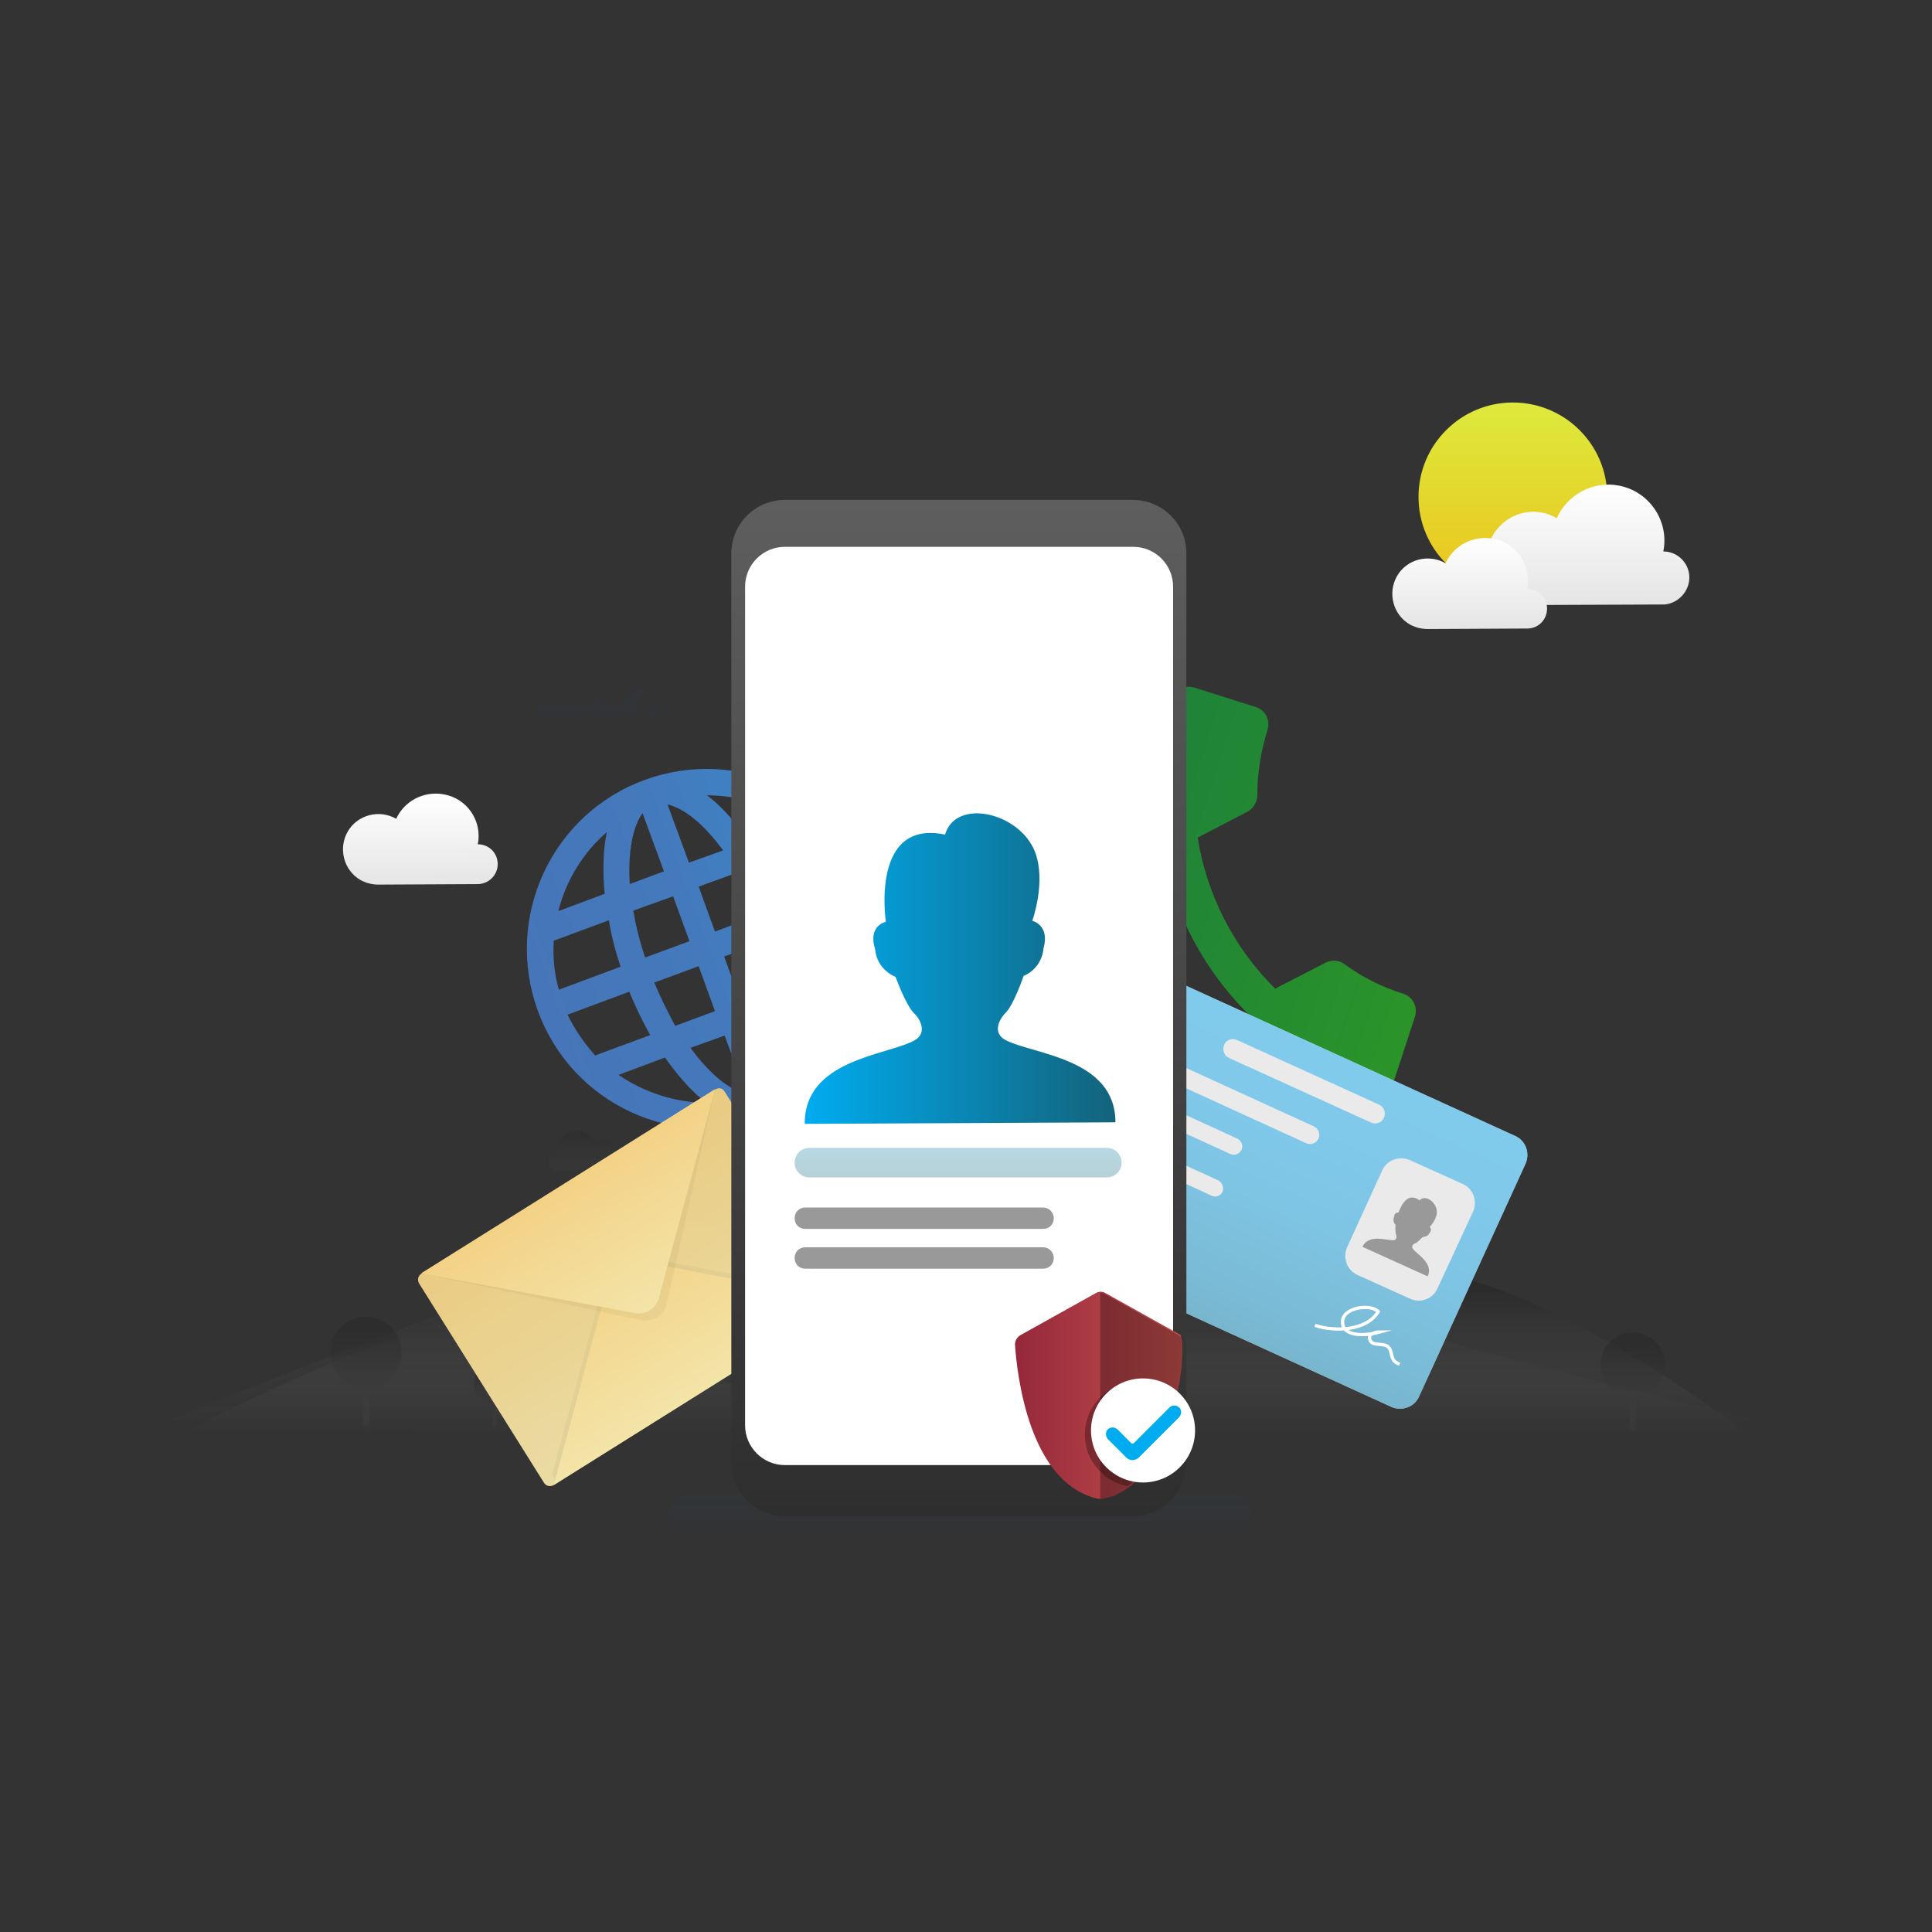 <svg xmlns="http://www.w3.org/2000/svg" width="200" height="200" fill="none" viewBox="0 0 200 200">
    <rect x="0" y="0" width="200" height="200" fill="#333333" stroke="none"/>
    <g opacity=".25">
        <path fill="url(#paint0_linear)" d="M16.666 147.335h166.667s-32.953-7.446-51.542-13.994c-6.865-2.429-13.149-5.334-19.381-7.024-14.206-3.908-35.54-.37-55.344 5.651-7.816 2.323-40.4 15.367-40.4 15.367z" opacity=".4"/>
        <path fill="url(#paint1_linear)" d="M19.515 148.077l161.333.317s-19.91-15.315-32.954-16.741c-10.245-1.109-26.087 3.327-33.481 5.756-7.393 2.43-16.37 6.443-27.672 7.024-18.325.951-22.074-11.143-33.798-9.294-12.727 1.954-33.428 12.938-33.428 12.938z" opacity=".6"/>
        <path fill="url(#paint2_linear)" d="M34.196 139.993c0-2.06 1.69-3.697 3.697-3.697 2.006 0 3.696 1.69 3.696 3.697 0 1.901-1.478 3.485-3.327 3.696v3.908c0 .211-.211.37-.37.317-.158 0-.316-.158-.316-.317v-3.908c-1.954-.211-3.38-1.795-3.38-3.696z" opacity=".5"/>
        <path fill="url(#paint3_linear)" d="M56.852 120.296c0-.476.423-.898.898-.898-.211-1.056.475-2.113 1.584-2.324.898-.158 1.796.264 2.218 1.162.792-.475 1.796-.211 2.27.581.476.792.212 1.795-.58 2.271-.264.158-.528.211-.845.211H57.75c-.528-.053-.898-.475-.898-1.003z" opacity=".3"/>
        <path fill="url(#paint4_linear)" d="M49.042 143.32c0-1.215.95-2.166 2.165-2.166s2.165.951 2.165 2.166c0 1.109-.845 2.059-1.954 2.112v2.271c0 .105-.105.211-.21.211-.106 0-.212-.106-.212-.211v-2.271c-1.162-.106-2.007-1.056-1.954-2.112z" opacity=".5"/>
        <path fill="url(#paint5_linear)" d="M133.585 126.156c0-.634.476-1.162 1.162-1.162-.264-1.373.581-2.641 1.954-2.905 1.162-.211 2.271.37 2.746 1.426 1.004-.581 2.218-.264 2.799.74.581 1.003.264 2.218-.739 2.798-.317.212-.687.264-1.056.264h-5.757c-.633-.052-1.109-.528-1.109-1.161z" opacity=".2"/>
        <path fill="url(#paint6_linear)" d="M165.698 141.259c0-1.849 1.479-3.327 3.327-3.327 1.849 0 3.327 1.478 3.327 3.327 0 1.69-1.267 3.115-3.01 3.274v3.485c0 .159-.158.317-.317.317-.158 0-.317-.158-.317-.317v-3.485c-1.69-.106-3.01-1.532-3.01-3.274z" opacity=".5"/>
    </g>
    <path fill="url(#paint7_linear)" d="M51.523 89.462c0-1.162-.898-2.06-2.06-2.06.475-2.429-1.109-4.752-3.538-5.175-2.06-.37-4.066.687-4.911 2.535-1.743-1.004-4.014-.422-5.017 1.32-1.004 1.743-.423 4.014 1.32 5.017.581.317 1.215.475 1.848.475l10.351-.052c1.162-.053 2.007-1.004 2.007-2.06z"/>
    <g opacity=".4">
        <path fill="url(#paint8_linear)" d="M65.782 73.036l.687-1.69h-.792l-1.32 1.69h-2.694l.634-.528h-.634l-1.373.528h-4.172c-.422 0-.74.317-.74.74 0 .422.318.739.74.739h9.506c.422 0 .74-.317.74-.74-.053-.369-.265-.633-.582-.739z" opacity=".6"/>
        <path fill="url(#paint9_linear)" d="M67.681 74.25c.292 0 .529-.237.529-.528 0-.292-.237-.529-.529-.529-.291 0-.528.237-.528.529 0 .291.237.528.528.528z" opacity=".6"/>
        <path fill="url(#paint10_linear)" d="M69.106 74.144c.175 0 .317-.141.317-.316 0-.175-.142-.317-.317-.317-.175 0-.317.142-.317.317 0 .175.142.316.317.316z" opacity=".6"/>
    </g>
    <path fill="url(#paint11_linear)" d="M156.613 61.207c5.395 0 9.769-4.374 9.769-9.77s-4.374-9.77-9.769-9.77c-5.396 0-9.77 4.374-9.77 9.77s4.374 9.77 9.77 9.77z"/>
    <path fill="url(#paint12_linear)" d="M174.88 59.778c0-1.478-1.214-2.693-2.693-2.693.634-3.169-1.478-6.232-4.594-6.813-2.641-.527-5.334.898-6.443 3.38-2.271-1.373-5.228-.58-6.601 1.743-1.373 2.27-.581 5.228 1.743 6.601.739.423 1.584.687 2.482.634l13.572-.053c1.425-.158 2.534-1.373 2.534-2.799z"/>
    <path fill="url(#paint13_linear)" d="M160.15 63.005c0-1.162-.898-2.06-2.06-2.06.475-2.429-1.109-4.752-3.538-5.175-2.06-.37-4.066.687-4.911 2.535-1.743-1.003-4.014-.422-5.017 1.32-1.004 1.743-.423 4.014 1.32 5.017.581.317 1.215.476 1.901.476l10.351-.053c1.109-.053 1.954-.95 1.954-2.06z"/>
    <path fill="url(#paint14_linear)" d="M71.48 154.68h55.925c1.215 0 2.218 1.003 2.218 2.218v.053c0 1.214-1.003 2.218-2.218 2.218H71.48c-1.214 0-2.218-1.004-2.218-2.218v-.053c0-1.215 1.004-2.218 2.218-2.218z" opacity=".28"/>
    <path fill="url(#paint15_linear)" d="M123.978 86.712c.951 5.914 3.75 11.407 8.027 15.631l5.228-2.693c.634-.317 1.373-.264 1.954.159 1.849 1.373 3.908 2.376 6.073 3.063 1.004.316 1.532 1.373 1.215 2.376l-2.06 6.284c-.317 1.004-1.373 1.532-2.376 1.215-16.899-5.387-26.141-23.5-20.754-40.347.317-1.003 1.373-1.531 2.376-1.214l6.337 2.007c1.004.317 1.532 1.373 1.215 2.376-.687 2.165-1.056 4.436-1.056 6.76 0 .686-.423 1.373-1.004 1.69l-5.175 2.693z"/>
    <path fill="#fff" d="M100.526 123.414l11.037-24.134c.475-1.056 1.743-1.532 2.852-1.056l42.458 19.381c1.057.475 1.532 1.742 1.057 2.851l-11.038 24.134c-.475 1.057-1.742 1.532-2.851 1.057l-42.459-19.382c-1.056-.528-1.532-1.795-1.056-2.851z"/>
    <path fill="url(#paint16_linear)" d="M100.526 123.414l11.037-24.134c.475-1.056 1.743-1.532 2.852-1.056l42.458 19.381c1.057.475 1.532 1.742 1.057 2.851l-11.038 24.134c-.475 1.057-1.742 1.532-2.851 1.057l-42.459-19.382c-1.056-.528-1.532-1.795-1.056-2.851z" opacity=".6"/>
    <path fill="#EAEAEA" d="M148.797 133.398c-.475 1.057-1.742 1.532-2.799 1.057l-5.492-2.482c-1.056-.476-1.531-1.743-1.056-2.852l3.644-7.974c.475-1.057 1.743-1.532 2.852-1.057l5.492 2.483c1.056.475 1.531 1.742 1.056 2.851l-3.697 7.974z"/>
    <path fill="#999" d="M146.26 129.279c-.211-.264.053-.528.264-.581.264-.106.74-.634.74-.634.264 0 .581-.158.686-.37.37-.422.053-.686.053-.686s.687-.687.739-1.479c.053-1.003-1.161-1.954-1.795-1.267-1.479-1.109-2.165 1.267-2.165 1.267s-.423-.105-.476.475c-.105.265-.052.581.159.793 0 0-.053.686.053 1.003.052.211.105.581-.264.581-.74.053-2.535-.687-3.222.686l6.76 3.063c.634-1.373-1.109-2.27-1.532-2.851z"/>
    <path fill="#EAEAEA" d="M143.254 115.709c-.211.529-.845.74-1.373.476l-14.628-6.654c-.528-.211-.74-.845-.528-1.373.211-.528.844-.74 1.373-.476l14.628 6.654c.528.212.792.845.528 1.373zM136.491 117.873c-.212.475-.793.686-1.268.475l-22.972-10.509c-.475-.211-.687-.792-.475-1.267.211-.476.792-.687 1.267-.476l22.972 10.509c.476.212.687.793.476 1.268zM128.515 119.034c-.212.423-.687.634-1.162.423l-16.952-7.763c-.423-.212-.634-.687-.423-1.162.212-.423.687-.634 1.162-.423l16.952 7.763c.423.212.634.74.423 1.162zM126.561 123.364c-.211.422-.686.633-1.109.422l-17.004-7.763c-.423-.211-.634-.686-.423-1.162.211-.422.687-.633 1.109-.422l17.005 7.763c.422.264.581.739.422 1.162z"/>
    <path stroke="#fff" stroke-miterlimit="10" stroke-width=".339" d="M136.125 137.198c2.007.687 5.387.581 6.548-1.426-.845-.845-3.749-.422-3.696 1.109.053 1.69 2.799 1.321 3.908 1.004-.74 0-1.373.317-1.004.95.264.476 1.32.212 1.743.528.686.529.106 1.479 1.267 1.849"/>
    <path fill="url(#paint17_linear)" d="M66.725 80.746c-9.664 3.538-14.575 14.259-11.037 23.923 3.538 9.664 14.259 14.575 23.923 11.037 9.664-3.538 14.575-14.259 11.037-23.923-3.59-9.664-14.311-14.575-23.923-11.037zm-7.974 24.292l6.39-2.376c.634 1.532 1.373 3.063 2.165 4.489l-5.703 2.112c-1.11-1.267-2.113-2.693-2.852-4.225zM71.32 89.301l-2.218-6.02c1.69.37 3.75 2.007 5.756 4.753L71.32 89.3zm5.07 1.004c.844 1.425 1.584 2.904 2.218 4.436l-4.595 1.69-1.69-4.648 4.067-1.478zm-9.876-6.126l2.218 6.02-3.538 1.32c-.211-3.327.317-5.967 1.32-7.34zm3.169 8.608l1.69 4.647-4.595 1.69c-.528-1.584-.95-3.222-1.214-4.859l4.119-1.478zm-5.44 7.287l-6.39 2.377c-.475-1.637-.633-3.38-.528-5.07l5.704-2.112c.264 1.637.686 3.221 1.214 4.805zm3.486 1.637l4.594-1.689 1.69 4.647-4.119 1.531c-.792-1.478-1.532-2.957-2.165-4.489zm7.287 5.493l2.218 6.02c-1.69-.37-3.749-2.007-5.756-4.753l3.538-1.267zm4.806 5.069l-2.218-6.02 3.538-1.32c.212 3.38-.264 6.02-1.32 7.34zm-3.168-8.608l-1.69-4.647 4.594-1.69c.528 1.585.95 3.222 1.215 4.859l-4.12 1.478zm5.439-7.287L88.483 94c.475 1.637.634 3.38.528 5.07l-5.703 2.112c-.264-1.584-.687-3.221-1.215-4.805zm-.95-2.535c-.634-1.532-1.374-3.063-2.166-4.489l5.704-2.112c1.214 1.214 2.165 2.64 2.904 4.224l-6.443 2.377zm1.161-8.608L77.5 87.03c-.74-1.056-1.585-2.112-2.483-3.063-.58-.58-1.161-1.161-1.848-1.637 3.274 0 6.496 1.004 9.136 2.905zm-19.486.898c-.159.792-.264 1.584-.317 2.429-.053 1.32-.053 2.64.105 3.96l-4.805 1.796c.792-3.168 2.535-6.02 5.017-8.185zm1.214 25.137l4.806-1.796c.74 1.057 1.584 2.113 2.482 3.063.58.581 1.162 1.162 1.848 1.638-3.274-.053-6.443-1.057-9.136-2.905zm19.487-.951c.158-.792.264-1.584.317-2.429.052-1.32.052-2.64-.106-3.961l4.806-1.795c-.792 3.221-2.535 6.02-5.017 8.185z"/>
    <path fill="url(#paint18_linear)" d="M75.021 113.013l12.938 20.648c.212.37.106.793-.21 1.004l-30.42 19.064c-.369.211-.791.106-1.002-.211l-12.939-20.649c-.211-.369-.105-.792.212-1.003l30.418-19.064c.37-.264.792-.159 1.003.211z"/>
    <path fill="url(#paint19_linear)" d="M75.021 113.013l12.938 20.648c.212.37.106.793-.21 1.004l-30.42 19.064c-.369.211-.791.106-1.002-.211l-12.939-20.649c-.211-.369-.105-.792.212-1.003l30.418-19.064c.37-.264.792-.159 1.003.211z" opacity=".04"/>
    <path fill="url(#paint20_linear)" d="M86.854 135.246l-28.57 17.903c-.317.211-.792.105-1.004-.212-.105-.158-.158-.369-.053-.581l5.862-21.757c.159-.581.74-1.003 1.373-.845l22.128 4.172c.37.053.633.422.58.792-.052.211-.158.37-.316.528z" opacity=".04"/>
    <path fill="url(#paint21_linear)" d="M87.75 134.661l-30.418 19.064 6.073-22.655c.158-.581.687-.95 1.32-.792l23.025 4.383z"/>
    <path fill="url(#paint22_linear)" d="M43.603 131.809l22.76 4.858c1.163.211 2.325-.475 2.641-1.637l5.017-22.285-30.418 19.064z" opacity=".04"/>
    <path fill="url(#paint23_linear)" d="M43.603 131.809l22.127 4.119c1.11.211 2.218-.475 2.482-1.584l5.81-21.599-30.419 19.064z"/>
    <path fill="url(#paint24_linear)" d="M122.814 57.295v94.107c0 3.063-2.482 5.545-5.545 5.545H81.252c-3.062 0-5.544-2.482-5.544-5.493V57.295c0-3.063 2.482-5.545 5.544-5.545h36.069c3.063.053 5.493 2.482 5.493 5.545z"/>
    <path fill="#fff" d="M81.251 151.666c-2.27 0-4.12-1.849-4.12-4.12V60.728c0-2.271 1.85-4.12 4.12-4.12h36.069c2.271 0 4.119 1.849 4.119 4.12v86.818c0 2.271-1.848 4.12-4.119 4.12H81.251z"/>
    <path fill="url(#paint25_linear)" d="M116.11 120.355c0 .845-.687 1.532-1.532 1.532H83.79c-.845 0-1.531-.687-1.531-1.532s.686-1.531 1.531-1.531h30.788c.845 0 1.532.686 1.532 1.531z" opacity=".3"/>
    <path fill="#999" d="M109.086 126.109c0 .634-.475 1.109-1.109 1.109h-24.61c-.633 0-1.108-.475-1.108-1.109 0-.633.475-1.109 1.109-1.109h24.609c.581 0 1.109.476 1.109 1.109zM109.086 130.227c0 .634-.475 1.109-1.109 1.109h-24.61c-.633 0-1.108-.475-1.108-1.109 0-.633.475-1.109 1.109-1.109h24.609c.581 0 1.109.476 1.109 1.109z"/>
    <path fill="url(#paint26_linear)" d="M104.116 107.679c-1.426-.739-.687-2.165 0-2.852.845-.845 1.848-3.802 1.848-3.802 1.162-.475 1.954-1.584 2.06-2.852.686-2.43-1.162-2.852-1.162-2.852s1.479-4.066.264-7.182c-1.637-4.066-8.186-5.545-9.295-1.742-7.763-1.637-6.126 9.03-6.126 9.03s-1.9.37-1.108 2.852c.105 1.267.897 2.323 2.112 2.851 0 0 1.056 2.905 1.901 3.75.687.634 1.426 2.112 0 2.852-2.852 1.531-11.354 1.954-11.301 8.608l32.161-.159c0-6.654-8.503-7.023-11.354-8.502z"/>
    <path fill="url(#paint27_linear)" d="M122.392 139.261V140.265c0 .211-.053.475-.053.792v.317c-.053.422-.106.897-.211 1.373v.158c-.106.528-.211 1.109-.317 1.69 0 .053-.053.158-.053.264-.053.317-.158.634-.264.951 0 .052-.053.158-.053.264-.053.158-.053.264-.105.369 0 .053-.053.159-.053.264-.053.212-.159.423-.211.634 0 .053-.053.159-.053.211-.053.159-.106.264-.159.423-.052.105-.052.211-.105.264-.053.105-.053.211-.159.317-.053.105-.053.158-.105.264v.053c-.053.052-.053.158-.106.264v.052c-.053.106-.053.159-.106.264v.053c-.052.106-.105.212-.158.264-.264.581-.581 1.109-.898 1.637-.053.053-.053.106-.105.159-.212.317-.476.634-.687.898-.053.052-.053.052-.106.158l-.105.106-.053.052-.106.106-.211.211-.105.106-.106.106c-.053.052-.053.052-.158.105l-.106.106-.106.105-.105.106c-.053.053-.053.053-.159.106-.105.052-.211.158-.369.264-.264.211-.581.369-.898.528-.211.105-.37.211-.581.264-.053 0-.159.053-.211.053-.053 0-.159.052-.212.052-.052 0-.158.053-.211.053-.053 0-.158.053-.211.053-.053 0-.106 0-.158.053h-.476c-7.235-1.637-8.396-13.044-8.608-15.949 0-.422.212-.792.581-1.003l7.763-4.33c.159-.106.37-.159.528-.159.159 0 .37.053.528.159l7.763 4.33c0 .264.212.634.159 1.056z"/>
    <path fill="#000" d="M122.395 139.261V140.265c0 .211-.053.475-.053.792v.317c-.053.422-.106.898-.211 1.373v.158c-.106.528-.211 1.109-.317 1.69 0 .053-.053.159-.053.264-.053.317-.158.634-.264.951 0 .053-.053.158-.053.264-.052.158-.052.264-.105.369 0 .053-.053.159-.053.265-.053.211-.159.422-.211.633 0 .053-.053.159-.053.211-.053.159-.106.265-.159.423-.052.106-.052.211-.105.264-.053.106-.053.211-.159.317-.052.105-.052.158-.105.264v.053c-.053.053-.053.158-.106.264v.053c-.053.105-.053.158-.105.264v.052c-.053.106-.106.212-.159.264-.264.581-.581 1.109-.898 1.638-.052.052-.052.105-.105.158-.212.317-.476.634-.687.898-.053.053-.053.053-.105.158l-.106.106-.053.053-.105.105-.212.211-.105.106-.106.106c-.053.053-.053.053-.158.105l-.106.106-.106.106-.105.105c-.053.053-.053.053-.159.106-.105.053-.211.158-.369.264-.264.211-.581.37-.898.528-.211.106-.37.211-.581.264-.053 0-.158.053-.211.053-.053 0-.159.053-.211.053-.053 0-.159.052-.212.052-.053 0-.158.053-.211.053-.053 0-.106 0-.158.053h-.106c-.053 0-.106 0-.158.053v-21.388c.158 0 .369.053.528.158l7.763 4.331c.052.105.264.528.211.95z" opacity=".29"/>
    <path fill="#000" d="M121.6 144.806c-.739 3.274-2.165 6.97-4.858 9.03-1.268-.211-2.324-.845-3.116-1.796-.845-.95-1.32-2.165-1.32-3.538 0-1.373.475-2.587 1.32-3.538 1.003-1.162 2.429-1.848 4.066-1.848 1.532 0 2.905.633 3.908 1.69z" opacity=".29"/>
    <path fill="#fff" d="M118.327 153.466c2.975 0 5.387-2.412 5.387-5.387 0-2.975-2.412-5.387-5.387-5.387-2.975 0-5.387 2.412-5.387 5.387 0 2.975 2.412 5.387 5.387 5.387z"/>
    <path fill="#00ACF0" d="M114.679 147.969c.264-.264.687-.264 1.004 0l1.425 1.426c.053.053.212.053.264 0l3.697-3.697c.264-.264.687-.264 1.004 0 .264.264.264.687 0 1.003l-4.172 4.172c-.37.37-.951.37-1.321 0l-1.848-1.848c-.317-.317-.317-.792-.053-1.056z"/>
    <defs>
        <linearGradient id="paint0_linear" x1="99.993" x2="99.993" y1="147.348" y2="124.664" gradientUnits="userSpaceOnUse">
            <stop stop-color="#fff" stop-opacity="0"/>
            <stop offset=".88"/>
        </linearGradient>
        <linearGradient id="paint1_linear" x1="100.192" x2="100.192" y1="148.389" y2="131.487" gradientUnits="userSpaceOnUse">
            <stop stop-color="#fff" stop-opacity="0"/>
            <stop offset=".88"/>
        </linearGradient>
        <linearGradient id="paint2_linear" x1="37.893" x2="37.893" y1="147.91" y2="136.272" gradientUnits="userSpaceOnUse">
            <stop stop-color="#fff" stop-opacity="0"/>
            <stop offset=".12" stop-color="#777" stop-opacity=".53"/>
            <stop offset=".88"/>
        </linearGradient>
        <linearGradient id="paint3_linear" x1="60.435" x2="60.435" y1="121.252" y2="117.007" gradientUnits="userSpaceOnUse">
            <stop stop-color="#fff" stop-opacity="0"/>
            <stop offset=".12" stop-color="#777" stop-opacity=".53"/>
            <stop offset=".88"/>
        </linearGradient>
        <linearGradient id="paint4_linear" x1="51.174" x2="51.174" y1="147.904" y2="141.139" gradientUnits="userSpaceOnUse">
            <stop stop-color="#fff" stop-opacity="0"/>
            <stop offset=".12" stop-color="#777" stop-opacity=".53"/>
            <stop offset=".88"/>
        </linearGradient>
        <linearGradient id="paint5_linear" x1="138.018" x2="138.018" y1="127.323" y2="122.048" gradientUnits="userSpaceOnUse">
            <stop stop-color="#fff" stop-opacity="0"/>
            <stop offset=".12" stop-color="#777" stop-opacity=".53"/>
            <stop offset=".88"/>
        </linearGradient>
        <linearGradient id="paint6_linear" x1="169.033" x2="169.033" y1="148.384" y2="137.968" gradientUnits="userSpaceOnUse">
            <stop stop-color="#fff" stop-opacity="0"/>
            <stop offset=".12" stop-color="#777" stop-opacity=".53"/>
            <stop offset=".88"/>
        </linearGradient>
        <linearGradient id="paint7_linear" x1="43.498" x2="43.545" y1="82.096" y2="91.56" gradientUnits="userSpaceOnUse">
            <stop stop-color="#fff"/>
            <stop offset="1" stop-color="#E5E5E5"/>
        </linearGradient>
        <linearGradient id="paint8_linear" x1="60.905" x2="60.905" y1="74.503" y2="71.328" gradientUnits="userSpaceOnUse">
            <stop stop-color="#2B3154" stop-opacity="0"/>
            <stop offset=".04" stop-color="#2B3254" stop-opacity=".1"/>
            <stop offset=".18" stop-color="#2A3554" stop-opacity=".42"/>
            <stop offset=".33" stop-color="#2A3853" stop-opacity=".68"/>
            <stop offset=".5" stop-color="#293A53" stop-opacity=".86"/>
            <stop offset=".7" stop-color="#293B53" stop-opacity=".97"/>
            <stop offset="1" stop-color="#293B53"/>
        </linearGradient>
        <linearGradient id="paint9_linear" x1="67.689" x2="67.689" y1="74.238" y2="73.204" gradientUnits="userSpaceOnUse">
            <stop stop-color="#2B3154" stop-opacity="0"/>
            <stop offset=".04" stop-color="#2B3254" stop-opacity=".1"/>
            <stop offset=".18" stop-color="#2A3554" stop-opacity=".42"/>
            <stop offset=".33" stop-color="#2A3853" stop-opacity=".68"/>
            <stop offset=".5" stop-color="#293A53" stop-opacity=".86"/>
            <stop offset=".7" stop-color="#293B53" stop-opacity=".97"/>
            <stop offset="1" stop-color="#293B53"/>
        </linearGradient>
        <linearGradient id="paint10_linear" x1="69.094" x2="69.094" y1="74.134" y2="73.501" gradientUnits="userSpaceOnUse">
            <stop stop-color="#2B3154" stop-opacity="0"/>
            <stop offset=".04" stop-color="#2B3254" stop-opacity=".1"/>
            <stop offset=".18" stop-color="#2A3554" stop-opacity=".42"/>
            <stop offset=".33" stop-color="#2A3853" stop-opacity=".68"/>
            <stop offset=".5" stop-color="#293A53" stop-opacity=".86"/>
            <stop offset=".7" stop-color="#293B53" stop-opacity=".97"/>
            <stop offset="1" stop-color="#293B53"/>
        </linearGradient>
        <linearGradient id="paint11_linear" x1="156.614" x2="156.614" y1="61.219" y2="41.697" gradientUnits="userSpaceOnUse">
            <stop stop-color="#ECC41C"/>
            <stop offset=".99" stop-color="#DDE93C"/>
        </linearGradient>
        <linearGradient id="paint12_linear" x1="164.341" x2="164.401" y1="50.126" y2="62.525" gradientUnits="userSpaceOnUse">
            <stop stop-color="#fff"/>
            <stop offset="1" stop-color="#E5E5E5"/>
        </linearGradient>
        <linearGradient id="paint13_linear" x1="152.132" x2="152.178" y1="55.645" y2="65.103" gradientUnits="userSpaceOnUse">
            <stop stop-color="#fff"/>
            <stop offset="1" stop-color="#E5E5E5"/>
        </linearGradient>
        <linearGradient id="paint14_linear" x1="99.451" x2="99.451" y1="159.211" y2="154.706" gradientUnits="userSpaceOnUse">
            <stop stop-color="#2B3154" stop-opacity="0"/>
            <stop offset=".3" stop-color="#2A3654" stop-opacity=".23"/>
            <stop offset=".36" stop-color="#2A3754" stop-opacity=".27"/>
            <stop offset=".7" stop-color="#293A53" stop-opacity=".44"/>
            <stop offset="1" stop-color="#293B53" stop-opacity=".5"/>
        </linearGradient>
        <linearGradient id="paint15_linear" x1="116.789" x2="149.162" y1="86.803" y2="97.204" gradientUnits="userSpaceOnUse">
            <stop stop-color="#1E8239"/>
            <stop offset="1" stop-color="#2B9428"/>
        </linearGradient>
        <linearGradient id="paint16_linear" x1="135.613" x2="122.818" y1="107.894" y2="135.92" gradientUnits="userSpaceOnUse">
            <stop stop-color="#2CA7E0"/>
            <stop offset=".28" stop-color="#2BA4DC"/>
            <stop offset=".56" stop-color="#289CD0"/>
            <stop offset=".84" stop-color="#228FBC"/>
            <stop offset="1" stop-color="#1E85AD"/>
        </linearGradient>
        <linearGradient id="paint17_linear" x1="55.691" x2="90.631" y1="104.692" y2="91.769" gradientUnits="userSpaceOnUse">
            <stop stop-color="#4775B9"/>
            <stop offset=".45" stop-color="#4479BC"/>
            <stop offset=".87" stop-color="#3D84C5"/>
            <stop offset="1" stop-color="#3989C9"/>
        </linearGradient>
        <linearGradient id="paint18_linear" x1="58.822" x2="72.551" y1="122.284" y2="144.176" gradientUnits="userSpaceOnUse">
            <stop stop-color="#F3D286"/>
            <stop offset="1" stop-color="#F3E4A8"/>
        </linearGradient>
        <linearGradient id="paint19_linear" x1="65.686" x2="65.686" y1="153.816" y2="112.644" gradientUnits="userSpaceOnUse">
            <stop stop-color="#24252E"/>
            <stop offset="1"/>
        </linearGradient>
        <linearGradient id="paint20_linear" x1="63.575" x2="72.525" y1="129.778" y2="144.099" gradientUnits="userSpaceOnUse">
            <stop stop-color="#24252E"/>
            <stop offset="1"/>
        </linearGradient>
        <linearGradient id="paint21_linear" x1="63.897" x2="72.553" y1="130.371" y2="144.173" gradientUnits="userSpaceOnUse">
            <stop stop-color="#F3D286"/>
            <stop offset="1" stop-color="#F3E4A8"/>
        </linearGradient>
        <linearGradient id="paint22_linear" x1="58.826" x2="67.758" y1="122.28" y2="136.528" gradientUnits="userSpaceOnUse">
            <stop stop-color="#24252E"/>
            <stop offset="1"/>
        </linearGradient>
        <linearGradient id="paint23_linear" x1="58.823" x2="67.208" y1="122.285" y2="135.661" gradientUnits="userSpaceOnUse">
            <stop stop-color="#F3D286"/>
            <stop offset="1" stop-color="#F3E4A8"/>
        </linearGradient>
        <linearGradient id="paint24_linear" x1="99.271" x2="99.271" y1="51.782" y2="156.954" gradientUnits="userSpaceOnUse">
            <stop stop-color="#5E5E5E"/>
            <stop offset="1" stop-color="#2E2E2E"/>
        </linearGradient>
        <linearGradient id="paint25_linear" x1="99.197" x2="99.197" y1="121.902" y2="118.81" gradientUnits="userSpaceOnUse">
            <stop stop-color="#13637B"/>
            <stop offset="1" stop-color="#0B80A9"/>
        </linearGradient>
        <linearGradient id="paint26_linear" x1="83.337" x2="115.507" y1="100.257" y2="100.257" gradientUnits="userSpaceOnUse">
            <stop stop-color="#00ACF0"/>
            <stop offset=".995" stop-color="#13637B"/>
        </linearGradient>
        <linearGradient id="paint27_linear" x1="104.751" x2="122.407" y1="144.475" y2="144.475" gradientUnits="userSpaceOnUse">
            <stop stop-color="#94273A"/>
            <stop offset="1" stop-color="#C6514D"/>
        </linearGradient>
    </defs>
</svg>
